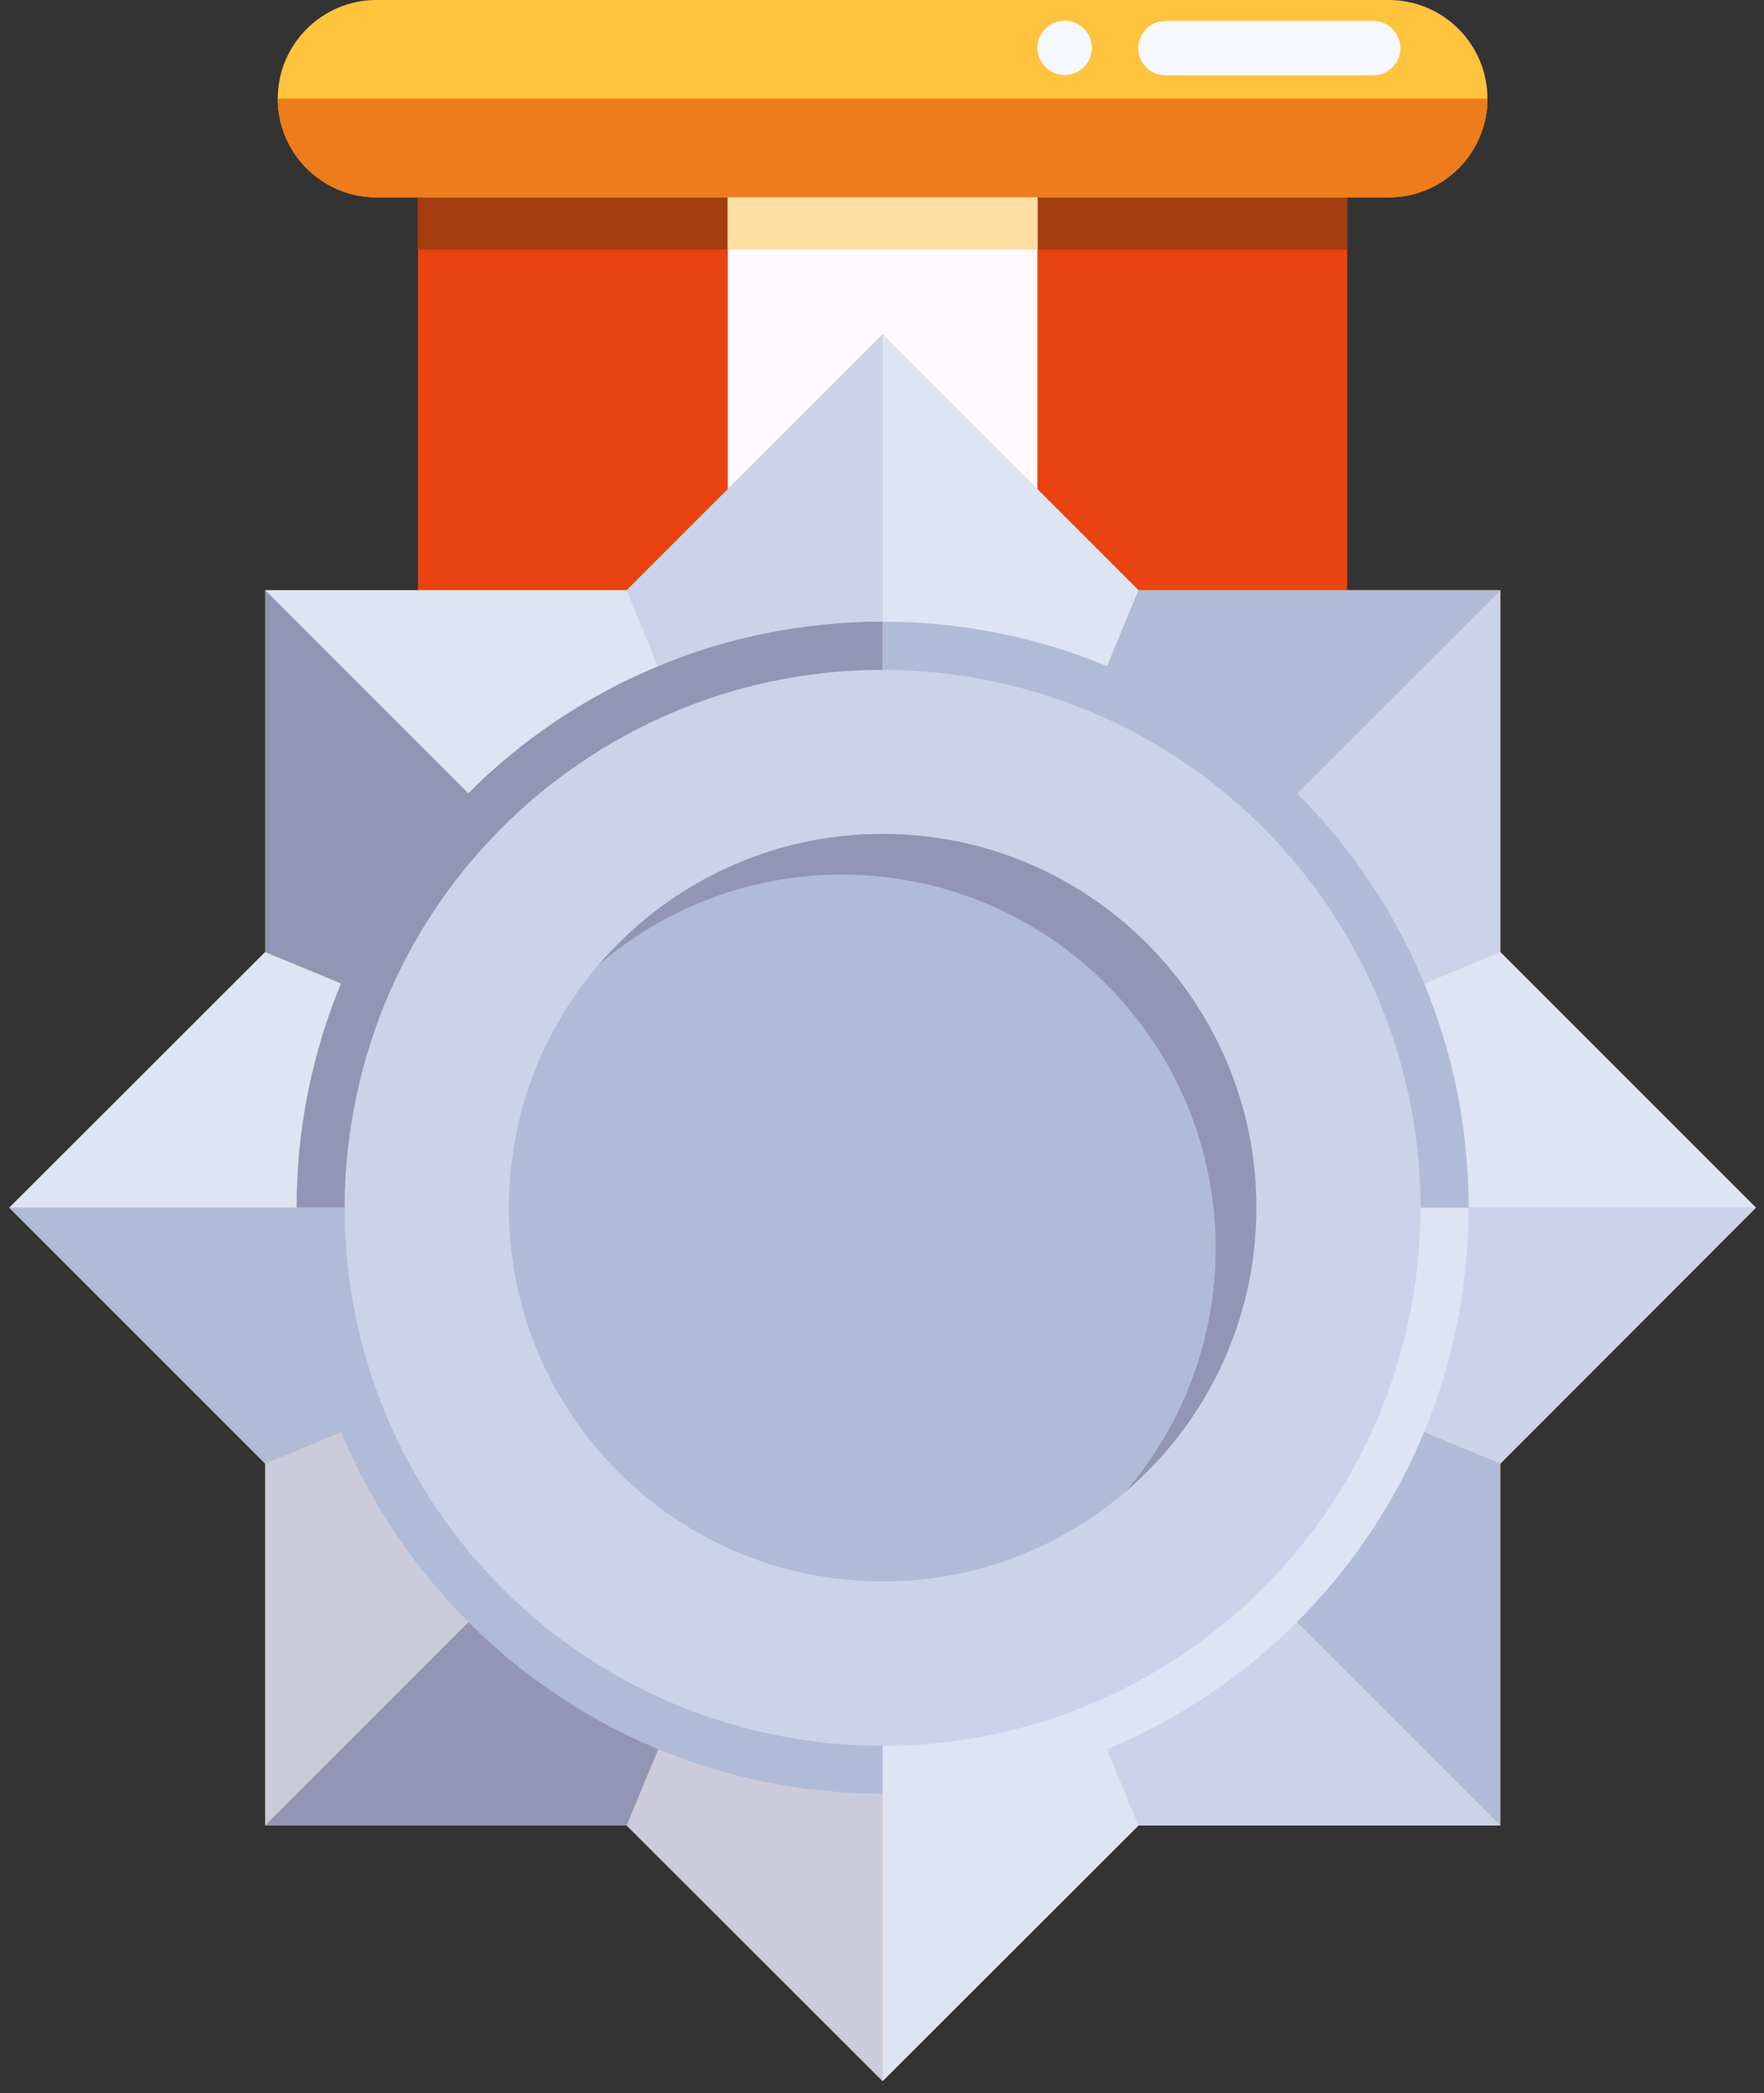 <svg width="59" height="70" viewBox="0 0 59 70" fill="none" xmlns="http://www.w3.org/2000/svg">
<rect x="0" y="0" width="59" height="70" fill="#333333" stroke="none"/>
<path d="M45.06 5.36H34.7V36.57H45.06V5.36Z" fill="#E94311"/>
<path d="M24.34 5.36H13.98V36.57H24.34V5.36Z" fill="#E94311"/>
<path d="M46.45 6.6H12.59C10.77 6.6 9.29 5.12 9.29 3.3C9.29 1.48 10.77 0 12.59 0H46.45C48.27 0 49.75 1.48 49.75 3.3C49.75 5.12 48.27 6.6 46.45 6.6Z" fill="#FFC33D"/>
<path d="M45.05 6.6H13.98V8.35H45.05V6.6Z" fill="#A53E11"/>
<path d="M34.7 5.36H24.34V36.57H34.7V5.36Z" fill="#FFFAFF"/>
<path d="M34.7 6.6H24.34V8.35H34.7V6.6Z" fill="#FFDEA3"/>
<path d="M49.75 3.3C49.75 5.12 48.27 6.6 46.45 6.6H12.59C10.77 6.6 9.29 5.12 9.29 3.3" fill="#EE7C1C"/>
<path d="M50.18 48.95L58.73 40.39L50.18 31.84V19.74H38.08L29.52 11.18L20.96 19.74H8.87V31.84L0.31 40.39L8.87 48.95V61.05H20.96L29.52 69.6L38.08 61.05H50.18V48.95Z" fill="#FFC33D"/>
<path d="M8.87 19.74L29.52 40.39L20.96 19.74H8.87Z" fill="#DDE4F4"/>
<path d="M29.52 11.18V40.39L20.96 19.74L29.52 11.18Z" fill="#CAD3E9"/>
<path d="M0.31 40.39H29.52L8.87 31.84L0.31 40.39Z" fill="#DDE4F4"/>
<path d="M8.87 19.74L29.52 40.39L8.87 31.84V19.74Z" fill="#9295B4"/>
<path d="M50.18 19.74L29.52 40.39L50.18 31.84V19.74Z" fill="#CAD3E9"/>
<path d="M58.73 40.39H29.52L50.18 31.84L58.73 40.39Z" fill="#DDE4F4"/>
<path d="M29.52 11.18V40.39L38.08 19.74L29.52 11.18Z" fill="#DDE4F4"/>
<path d="M50.18 19.74L29.52 40.39L38.08 19.74H50.18Z" fill="#B0BCD7"/>
<path d="M50.18 61.05L29.52 40.39L38.08 61.05H50.18Z" fill="#CAD3E9"/>
<path d="M29.52 69.6V40.39L38.08 61.05L29.52 69.6Z" fill="#DDE4F4"/>
<path d="M58.73 40.39H29.52L50.18 48.95L58.73 40.39Z" fill="#CAD3E9"/>
<path d="M50.18 61.05L29.52 40.39L50.18 48.95V61.05Z" fill="#B0BCD7"/>
<path d="M8.87 61.05L29.52 40.39L8.87 48.95V61.05Z" fill="#CCCBDB"/>
<path d="M0.31 40.39H29.52L8.87 48.95L0.31 40.39Z" fill="#B0BCD7"/>
<path d="M29.52 69.6V40.39L20.96 61.05L29.52 69.6Z" fill="#CCCBDB"/>
<path d="M8.87 61.05L29.52 40.39L20.96 61.05H8.87Z" fill="#9295B4"/>
<path d="M29.52 59.99C40.34 59.99 49.12 51.22 49.12 40.39H29.52V59.99Z" fill="#DDE4F4"/>
<path d="M29.52 20.79C18.7 20.79 9.92 29.56 9.92 40.39H29.52V20.79Z" fill="#9295B4"/>
<path d="M29.52 20.79V40.39H49.12C49.12 29.57 40.35 20.79 29.52 20.79Z" fill="#B0BCD7"/>
<path d="M9.92 40.39C9.92 51.21 18.7 59.99 29.52 59.99V40.39H9.92Z" fill="#B0BCD7"/>
<path d="M47.274 43.293C48.874 33.487 42.222 24.241 32.416 22.64C22.611 21.04 13.364 27.691 11.763 37.497C10.163 47.303 16.815 56.55 26.62 58.15C36.426 59.751 45.673 53.099 47.274 43.293Z" fill="#CAD3E9"/>
<path d="M29.52 52.89C36.424 52.89 42.02 47.294 42.02 40.39C42.02 33.486 36.424 27.89 29.52 27.89C22.616 27.89 17.02 33.486 17.02 40.39C17.02 47.294 22.616 52.89 29.52 52.89Z" fill="#B0BCD7"/>
<path d="M29.52 27.89C25.72 27.89 22.32 29.59 20.03 32.26C22.22 30.39 25.05 29.25 28.16 29.25C35.06 29.25 40.66 34.85 40.66 41.75C40.66 44.85 39.53 47.69 37.65 49.88C40.33 47.59 42.02 44.19 42.02 40.39C42.02 33.49 36.42 27.89 29.52 27.89Z" fill="#9295B4"/>
<path d="M45.93 2.52H38.98C38.48 2.52 38.07 2.11 38.07 1.61C38.07 1.11 38.48 0.7 38.98 0.7H45.93C46.43 0.7 46.84 1.11 46.84 1.61C46.84 2.11 46.43 2.52 45.93 2.52Z" fill="#F5F8FF"/>
<path d="M36.52 1.6C36.52 2.1 36.11 2.51 35.61 2.51C35.11 2.51 34.7 2.1 34.7 1.6C34.7 1.1 35.11 0.69 35.61 0.69C36.11 0.69 36.52 1.1 36.52 1.6Z" fill="#F5F8FF"/>
</svg>

